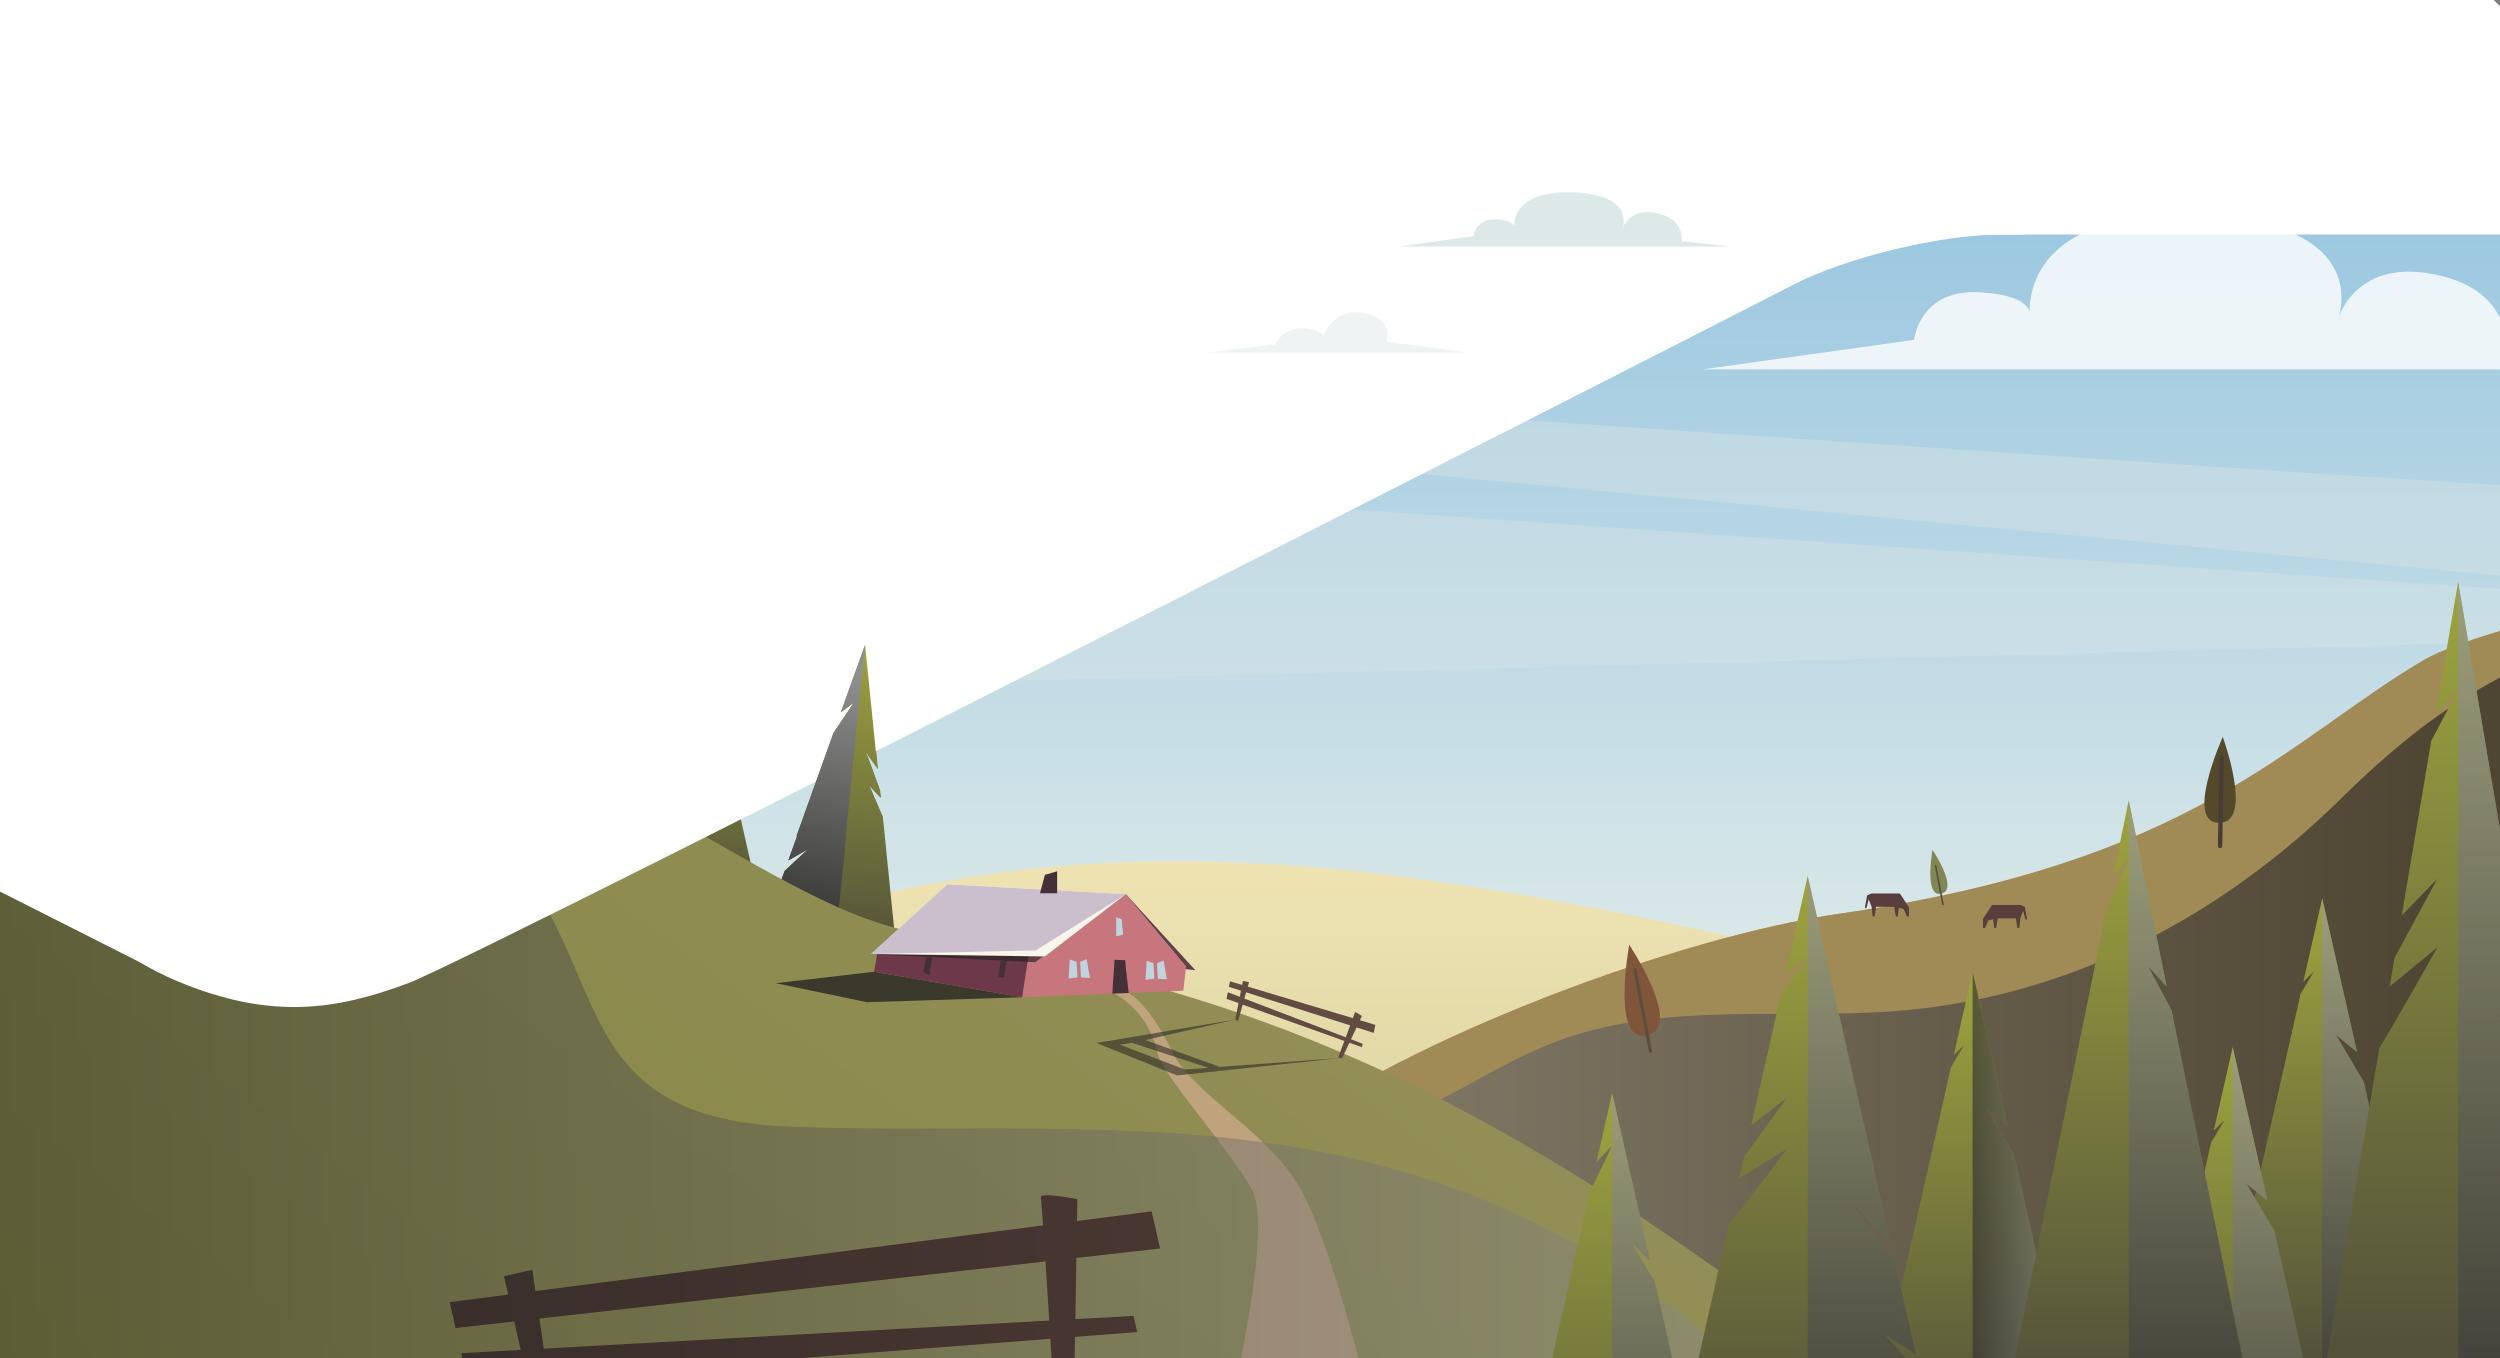<?xml version="1.0" encoding="utf-8"?>
<!-- Generator: Adobe Illustrator 26.5.0, SVG Export Plug-In . SVG Version: 6.00 Build 0)  -->
<svg version="1.1" id="Calque_1" xmlns="http://www.w3.org/2000/svg" xmlns:xlink="http://www.w3.org/1999/xlink" x="0px" y="0px"
	 viewBox="0 0 1920 1043.24" style="enable-background:new 0 0 1920 1043.24;" xml:space="preserve">
<rect x="0" y="0" width="1920" height="1043.24" fill="#808080" stroke="none"/>
<style type="text/css">
	
		.st0{clip-path:url(#SVGID_00000096740869615861537880000005909908865182409114_);fill-rule:evenodd;clip-rule:evenodd;fill:#FFFFFF;}
	.st1{clip-path:url(#SVGID_00000096740869615861537880000005909908865182409114_);}
	
		.st2{clip-path:url(#SVGID_00000018946252987638041630000018200848339383637668_);fill:url(#SVGID_00000171717596889657264040000000205443643556388249_);}
	.st3{opacity:0.25;clip-path:url(#SVGID_00000018946252987638041630000018200848339383637668_);}
	.st4{fill:url(#SVGID_00000170257555044502467260000013345481257972322237_);}
	.st5{opacity:0.37;fill:#FFFFFF;}
	.st6{opacity:0.44;clip-path:url(#SVGID_00000018946252987638041630000018200848339383637668_);fill:#D6E3E5;}
	
		.st7{clip-path:url(#SVGID_00000018946252987638041630000018200848339383637668_);fill:url(#SVGID_00000130622486127069215780000004605175638229582750_);}
	
		.st8{clip-path:url(#SVGID_00000018946252987638041630000018200848339383637668_);fill:url(#SVGID_00000089539524236017269770000011701686066190013105_);}
	
		.st9{clip-path:url(#SVGID_00000018946252987638041630000018200848339383637668_);fill:url(#SVGID_00000150782328509346330860000015087094572452164019_);}
	
		.st10{clip-path:url(#SVGID_00000018946252987638041630000018200848339383637668_);fill:url(#SVGID_00000102535470979683507200000009378905725413522347_);}
	
		.st11{clip-path:url(#SVGID_00000018946252987638041630000018200848339383637668_);fill:url(#SVGID_00000022533260887908942260000002464019427870028478_);}
	.st12{opacity:0.8;clip-path:url(#SVGID_00000018946252987638041630000018200848339383637668_);fill:#FFFFFF;}
	.st13{clip-path:url(#SVGID_00000018946252987638041630000018200848339383637668_);}
	.st14{fill:url(#SVGID_00000070838486709902366560000005403348012871664055_);}
	.st15{opacity:0.83;fill:#968350;}
	
		.st16{opacity:0.66;clip-path:url(#SVGID_00000018946252987638041630000018200848339383637668_);fill:url(#SVGID_00000077321001761564337160000004400538513404534409_);}
	.st17{clip-path:url(#SVGID_00000018946252987638041630000018200848339383637668_);fill:#583F3D;}
	.st18{clip-path:url(#SVGID_00000018946252987638041630000018200848339383637668_);fill:#808754;}
	.st19{fill:#80563A;}
	.st20{fill:#5C4E3D;}
	.st21{fill:#55492B;}
	.st22{fill:#473D34;}
	
		.st23{clip-path:url(#SVGID_00000018946252987638041630000018200848339383637668_);fill:url(#SVGID_00000097481021034064562290000008462549043423602364_);}
	.st24{opacity:0.78;clip-path:url(#SVGID_00000018946252987638041630000018200848339383637668_);fill:#232221;}
	.st25{clip-path:url(#SVGID_00000018946252987638041630000018200848339383637668_);fill:#624C41;}
	.st26{clip-path:url(#SVGID_00000018946252987638041630000018200848339383637668_);fill:#BEA37C;}
	.st27{clip-path:url(#SVGID_00000018946252987638041630000018200848339383637668_);fill:#5C404C;}
	.st28{clip-path:url(#SVGID_00000018946252987638041630000018200848339383637668_);fill:#6C384A;}
	.st29{clip-path:url(#SVGID_00000018946252987638041630000018200848339383637668_);fill:#C8767D;}
	.st30{clip-path:url(#SVGID_00000018946252987638041630000018200848339383637668_);fill:#BFD4DC;}
	.st31{clip-path:url(#SVGID_00000018946252987638041630000018200848339383637668_);fill:#453037;}
	
		.st32{opacity:0.65;clip-path:url(#SVGID_00000018946252987638041630000018200848339383637668_);fill:url(#SVGID_00000017481575376386826560000009896615290472506035_);}
	.st33{clip-path:url(#SVGID_00000018946252987638041630000018200848339383637668_);fill:#F8F5EB;}
	.st34{clip-path:url(#SVGID_00000018946252987638041630000018200848339383637668_);fill:#CBBFCE;}
	
		.st35{opacity:0.44;clip-path:url(#SVGID_00000018946252987638041630000018200848339383637668_);fill:url(#SVGID_00000093154974080588758210000013315802372216903090_);}
	
		.st36{clip-path:url(#SVGID_00000018946252987638041630000018200848339383637668_);fill:url(#SVGID_00000103242315550077347190000004580291752205422514_);}
	
		.st37{clip-path:url(#SVGID_00000018946252987638041630000018200848339383637668_);fill:url(#SVGID_00000146486460057921810390000003490284024456002980_);}
	
		.st38{clip-path:url(#SVGID_00000018946252987638041630000018200848339383637668_);fill:url(#SVGID_00000024001835344903164170000009756569571019013556_);}
	
		.st39{clip-path:url(#SVGID_00000018946252987638041630000018200848339383637668_);fill:url(#SVGID_00000155132199942557043490000003176633842800769964_);}
	
		.st40{clip-path:url(#SVGID_00000018946252987638041630000018200848339383637668_);fill:url(#SVGID_00000176746438211011986910000010224758908177647791_);}
	.st41{opacity:0.55;clip-path:url(#SVGID_00000018946252987638041630000018200848339383637668_);fill:#232221;}
	
		.st42{opacity:0.66;clip-path:url(#SVGID_00000018946252987638041630000018200848339383637668_);fill:url(#SVGID_00000080167957958219451050000012274206023706062217_);}
	
		.st43{opacity:0.66;clip-path:url(#SVGID_00000018946252987638041630000018200848339383637668_);fill:url(#SVGID_00000162338229939581798540000000792942648986154405_);}
	
		.st44{opacity:0.66;clip-path:url(#SVGID_00000018946252987638041630000018200848339383637668_);fill:url(#SVGID_00000013900273769910164430000004854114782919801217_);}
	
		.st45{opacity:0.66;clip-path:url(#SVGID_00000018946252987638041630000018200848339383637668_);fill:url(#SVGID_00000074415746124464508570000000697788065907979690_);}
	
		.st46{clip-path:url(#SVGID_00000018946252987638041630000018200848339383637668_);fill:url(#SVGID_00000116205292204834972740000013814662968082567835_);}
	
		.st47{opacity:0.66;clip-path:url(#SVGID_00000018946252987638041630000018200848339383637668_);fill:url(#SVGID_00000018209278720949147770000004084292276255747726_);}
	
		.st48{clip-path:url(#SVGID_00000018946252987638041630000018200848339383637668_);fill:url(#SVGID_00000122696538455991292600000018347841790256178833_);}
	
		.st49{opacity:0.66;clip-path:url(#SVGID_00000018946252987638041630000018200848339383637668_);fill:url(#SVGID_00000106121196093699126320000002409950676729501860_);}
	
		.st50{clip-path:url(#SVGID_00000018946252987638041630000018200848339383637668_);fill:url(#SVGID_00000043433602882135331840000013387538661295418786_);}
	
		.st51{opacity:0.66;clip-path:url(#SVGID_00000018946252987638041630000018200848339383637668_);fill:url(#SVGID_00000173858560279469360080000011081876662143660725_);}
	.st52{clip-path:url(#SVGID_00000096740869615861537880000005909908865182409114_);fill:#FFFFFF;}
	.st53{fill:#FFFFFF;}
	.st54{opacity:0.8;clip-path:url(#SVGID_00000096740869615861537880000005909908865182409114_);fill:#D4E2E2;}
	.st55{opacity:0.4;clip-path:url(#SVGID_00000096740869615861537880000005909908865182409114_);fill:#D4E2E2;}
	.st56{clip-path:url(#SVGID_00000096740869615861537880000005909908865182409114_);fill:#453037;}
	.st57{fill:url(#SVGID_00000162318223827295683910000017134238829224506263_);}
	.st58{fill:url(#SVGID_00000025430477333350879400000007157136127126102146_);}
</style>
<g>
	<defs>
		<polyline id="SVGID_1_" points="1920,5 1920,1043.24 0,1043.24 0,0 1915,0 		"/>
	</defs>
	<clipPath id="SVGID_00000114792326821764069510000009728386279622701203_">
		<use xlink:href="#SVGID_1_"  style="overflow:visible;"/>
	</clipPath>
	
		<rect style="clip-path:url(#SVGID_00000114792326821764069510000009728386279622701203_);fill-rule:evenodd;clip-rule:evenodd;fill:#FFFFFF;" width="1920" height="1043.24"/>
	<g style="clip-path:url(#SVGID_00000114792326821764069510000009728386279622701203_);">
		<g>
			<defs>
				
					<rect id="SVGID_00000002352199195670842050000012961536866757387161_" x="-28.75" y="-73.17" transform="matrix(-1 -1.224647e-16 1.224647e-16 -1 1898.755 1015.907)" width="1956.25" height="1162.26"/>
			</defs>
			<clipPath id="SVGID_00000148662680332556570600000007318741748917329551_">
				<use xlink:href="#SVGID_00000002352199195670842050000012961536866757387161_"  style="overflow:visible;"/>
			</clipPath>
			
				<linearGradient id="SVGID_00000015323674434563574590000009809754841695546297_" gradientUnits="userSpaceOnUse" x1="-7207.407" y1="135.583" x2="-7207.407" y2="856.301" gradientTransform="matrix(-1 0 0 1 -6070.326 0)">
				<stop  offset="0" style="stop-color:#8BBFDF"/>
				<stop  offset="1" style="stop-color:#EAF0E9"/>
			</linearGradient>
			
				<polygon style="clip-path:url(#SVGID_00000148662680332556570600000007318741748917329551_);fill:url(#SVGID_00000015323674434563574590000009809754841695546297_);" points="
				346.66,856.3 1927.5,856.3 1927.5,135.58 346.66,135.58 			"/>
			<g style="opacity:0.25;clip-path:url(#SVGID_00000148662680332556570600000007318741748917329551_);">
				
					<linearGradient id="SVGID_00000096037362244302014040000017305148734018118792_" gradientUnits="userSpaceOnUse" x1="-7394.266" y1="-25.299" x2="-7394.266" y2="1124.732" gradientTransform="matrix(-1 0 0 1 -6070.326 0)">
					<stop  offset="0.025" style="stop-color:#8BBCD0"/>
					<stop  offset="1" style="stop-color:#EAF0E9"/>
				</linearGradient>
				
					<rect x="508.57" y="-25.3" style="fill:url(#SVGID_00000096037362244302014040000017305148734018118792_);" width="1630.74" height="1150.03"/>
				<rect x="508.57" y="-25.3" class="st5" width="1630.74" height="1150.03"/>
			</g>
			<path style="opacity:0.44;clip-path:url(#SVGID_00000148662680332556570600000007318741748917329551_);fill:#D6E3E5;" d="
				M1941.31,373.57c-13.38,1.65-1599.3-107.61-1599.3-107.61v27.49L1927.5,442.76L1941.31,373.57z"/>
			
				<polygon style="opacity:0.44;clip-path:url(#SVGID_00000148662680332556570600000007318741748917329551_);fill:#D6E3E5;" points="
				350.2,343.78 1927.5,452.82 1927.5,493.25 350.2,533.79 			"/>
			
				<linearGradient id="SVGID_00000069395874708942473640000014777285083334603406_" gradientUnits="userSpaceOnUse" x1="-6976.891" y1="954.654" x2="-6976.891" y2="656.515" gradientTransform="matrix(-1 0 0 1 -6070.326 0)">
				<stop  offset="0" style="stop-color:#D9D2A0"/>
				<stop  offset="1" style="stop-color:#EFE3B2"/>
			</linearGradient>
			
				<path style="clip-path:url(#SVGID_00000148662680332556570600000007318741748917329551_);fill:url(#SVGID_00000069395874708942473640000014777285083334603406_);" d="
				M590.34,710.66c272.23-86.52,500.01-53.18,935.96,55.23c12.57,3.13-244.51,10.81-244.45,22.72
				c0.09,18.26-20.33,12.51-32.31,20.93c0,0-206.28,145.12-206.28,145.12c-252.28-31.61-504.56-63.27-756.88-94.58
				c6.89-62.2,13.78-124.39,20.67-186.59C313.35,616.68,555.78,721.64,590.34,710.66z"/>
			
				<linearGradient id="SVGID_00000132055382093429333240000005956603199255690888_" gradientUnits="userSpaceOnUse" x1="-6604.651" y1="-41.225" x2="-6604.651" y2="-300.335" gradientTransform="matrix(-0.993 -0.121 -0.121 0.993 -5927.545 -8.152)">
				<stop  offset="0" style="stop-color:#4A483A"/>
				<stop  offset="1" style="stop-color:#9EA43E"/>
			</linearGradient>
			
				<polygon style="clip-path:url(#SVGID_00000148662680332556570600000007318741748917329551_);fill:url(#SVGID_00000132055382093429333240000005956603199255690888_);" points="
				602.53,668.94 620.41,652.27 605.44,660.82 640.45,563.17 655.99,539.97 646.11,547.37 664.69,495.54 674.31,590.65 
				665.68,578.8 675.98,607.12 676.55,612.82 667.84,603.65 678.02,627.33 691.43,759.85 633.24,752.73 575.05,745.62 			"/>
			
				<linearGradient id="SVGID_00000145765163844843233090000011301384542750278058_" gradientUnits="userSpaceOnUse" x1="-6610.724" y1="709.843" x2="-6610.724" y2="502.985" gradientTransform="matrix(-1 0 0 1 -6070.326 0)">
				<stop  offset="0" style="stop-color:#4A483A"/>
				<stop  offset="1" style="stop-color:#9EA43E"/>
			</linearGradient>
			
				<polygon style="clip-path:url(#SVGID_00000148662680332556570600000007318741748917329551_);fill:url(#SVGID_00000145765163844843233090000011301384542750278058_);" points="
				507.94,646.42 520.5,631.48 509.46,639.7 527.74,558.93 537.81,539.03 530.7,545.86 540.4,502.99 557.24,577.42 549.25,568.87 
				560.15,590.32 561.16,594.78 553.37,588.35 563.73,606.13 587.2,709.84 540.4,709.84 493.59,709.84 			"/>
			
				<linearGradient id="SVGID_00000016783354442313378210000013573352980302839971_" gradientUnits="userSpaceOnUse" x1="-6729.069" y1="519.287" x2="-6677.102" y2="749.705" gradientTransform="matrix(-1 0 0 1 -6070.326 0)">
				<stop  offset="0" style="stop-color:#8E8F8E"/>
				<stop  offset="1" style="stop-color:#232221"/>
			</linearGradient>
			
				<polygon style="clip-path:url(#SVGID_00000148662680332556570600000007318741748917329551_);fill:url(#SVGID_00000016783354442313378210000013573352980302839971_);" points="
				602.53,668.94 620.41,652.27 605.44,660.82 640.45,563.17 655.99,539.97 646.11,547.37 664.69,495.54 638.6,753.39 
				633.24,752.73 575.05,745.62 			"/>
			
				<linearGradient id="SVGID_00000046299976910536075860000008195535702390416520_" gradientUnits="userSpaceOnUse" x1="-6587.321" y1="531.531" x2="-6587.321" y2="701.101" gradientTransform="matrix(-1 0 0 1 -6070.326 0)">
				<stop  offset="0" style="stop-color:#8E8F8E"/>
				<stop  offset="1" style="stop-color:#232221"/>
			</linearGradient>
			
				<polygon style="clip-path:url(#SVGID_00000148662680332556570600000007318741748917329551_);fill:url(#SVGID_00000046299976910536075860000008195535702390416520_);" points="
				493.59,709.84 507.94,646.42 520.5,631.48 509.46,639.7 527.74,558.93 537.81,539.03 530.7,545.86 540.4,502.99 540.4,709.84 			
				"/>
			<path style="opacity:0.8;clip-path:url(#SVGID_00000148662680332556570600000007318741748917329551_);fill:#FFFFFF;" d="
				M1307.64,283.69h725.33l-108.68-11.34c0,0,9.2-48.6-54.18-61.56c-63.38-12.96-75.27,36.45-75.27,36.45s33.16-76.95-108.2-81.81
				c-141.36-4.86-127.5,79.37-127.5,79.37s6.5-18.02-39.34-20.35c-45.83-2.33-49.79,36.55-49.79,36.55L1307.64,283.69z"/>
			<path style="opacity:0.8;clip-path:url(#SVGID_00000148662680332556570600000007318741748917329551_);fill:#FFFFFF;" d="
				M386.53,215.85h463.23l-143.75-19.64c0,0,16.14-41.9-40.36-51.07c-56.5-9.17-72.64,41.66-72.64,41.66s-2.02-14.17-38.34-14.17
				c-36.32,0-46.41,28.81-46.41,28.81L386.53,215.85z"/>
			<g style="clip-path:url(#SVGID_00000148662680332556570600000007318741748917329551_);">
				
					<linearGradient id="SVGID_00000035516291621851246140000016672779493141864601_" gradientUnits="userSpaceOnUse" x1="-7903.73" y1="1519.315" x2="-7191.711" y2="436.383" gradientTransform="matrix(-1 0 0 1 -6070.326 0)">
					<stop  offset="0" style="stop-color:#D1A977"/>
					<stop  offset="1" style="stop-color:#D9AD79"/>
				</linearGradient>
				<path style="fill:url(#SVGID_00000035516291621851246140000016672779493141864601_);" d="M756.85,923.62
					c0,0,90.36,17.45,180.1-19.21c8.01-3.28,19.47-24.01,25.97-30.38c11.85-11.62,4.16,8.87,17.72-1.26
					c101.79-76.08,307.8-153.19,432.91-171.21c270.92-38.99,342.47-132.16,447.36-194.35c25.49-15.11,115.34-41.91,115.33-27.39
					c-0.11,141.42-0.35,199.15-0.35,340.57c115.95,146.66,110.08,323.89,110.08,323.89l-110.08,5.67v25.63h-497.85l-633.77,32.63
					l2.16-32.63h-65.93L756.85,923.62z"/>
				<path class="st15" d="M756.85,923.62c0,0,90.36,17.45,180.1-19.21c8.01-3.28,19.47-24.01,25.97-30.38
					c11.85-11.62,4.16,8.87,17.72-1.26c101.79-76.08,307.8-153.19,432.91-171.21c270.92-38.99,342.47-132.16,447.36-194.35
					c25.49-15.11,115.34-41.91,115.33-27.39c-0.11,141.42-0.35,199.15-0.35,340.57c115.95,146.66,110.08,323.89,110.08,323.89
					l-110.08,5.67v25.63h-497.85l-633.77,32.63l2.16-32.63h-65.93L756.85,923.62z"/>
			</g>
			
				<linearGradient id="SVGID_00000018929666637602332500000000226838464920220827_" gradientUnits="userSpaceOnUse" x1="-6786.85" y1="897.439" x2="-7960.051" y2="897.439" gradientTransform="matrix(-1 0 0 1 -6070.326 0)">
				<stop  offset="0" style="stop-color:#8E8F8E"/>
				<stop  offset="0.986" style="stop-color:#232221"/>
			</linearGradient>
			
				<path style="opacity:0.66;clip-path:url(#SVGID_00000148662680332556570600000007318741748917329551_);fill:url(#SVGID_00000018929666637602332500000000226838464920220827_);" d="
				M956.81,1060.72c13.78-28.21,34.31-55.87,60.39-81.17c21.83-18.74,8.66-49.44,12.28-73.68c4.29-28.8,27.49-38.91,51.92-49.51
				c36.76-15.93,69.98-38.68,107.13-53.87c38.45-15.72,80.33-21.18,121.56-22.97c49.57-2.15,99.33,0.82,148.78-3.27
				c130.5-10.77,247.19-72.24,339.52-163.43c63.16-62.38,129.51-108.57,218.09-126.56l-1.82,168.53c-0.29,1.29-0.3,2.37,0,3.21
				v282.05c115.95,146.66,110.08,323.89,110.08,323.89l-110.08,5.67v25.63h-497.85l-260.09,13.39
				C1175.35,1271.37,911.32,1153.87,956.81,1060.72z"/>
			<polygon style="clip-path:url(#SVGID_00000148662680332556570600000007318741748917329551_);fill:#583F3D;" points="1551.63,695 
				1529.9,695 1522.93,705.67 1522.93,712.64 1524.57,712.64 1527.03,706.9 1530.72,705.94 1531.54,712.64 1533.04,712.64 
				1534.27,705.26 1548.21,705.26 1549.3,712.64 1550.81,712.64 1551.63,705.26 1553.82,699.52 1555.59,706.35 1556.82,705.94 
				1555.04,696.37 			"/>
			<polygon style="clip-path:url(#SVGID_00000148662680332556570600000007318741748917329551_);fill:#583F3D;" points="
				1437.39,686.18 1459.11,686.18 1466.08,696.85 1466.08,703.82 1464.45,703.82 1461.98,698.08 1458.29,697.12 1457.47,703.82 
				1455.97,703.82 1454.74,696.44 1440.8,696.44 1439.71,703.82 1438.2,703.82 1437.39,696.44 1435.2,690.7 1433.42,697.53 
				1432.19,697.12 1433.97,687.56 			"/>
			<path style="clip-path:url(#SVGID_00000148662680332556570600000007318741748917329551_);fill:#808754;" d="M1484.15,652.66
				c0,0,19.48,29.01,7.76,33.32C1477.09,691.44,1484.15,652.66,1484.15,652.66z"/>
			<g style="clip-path:url(#SVGID_00000148662680332556570600000007318741748917329551_);">
				<path class="st19" d="M1251.24,725.56c0,0,40.04,60.03,15.81,68.87C1236.41,805.61,1251.24,725.56,1251.24,725.56z"/>
				<g>
					<path class="st20" d="M1267.53,808.58c-0.61,0-1.15-0.43-1.26-1.05L1254.4,745c-0.13-0.7,0.32-1.37,1.02-1.51
						c0.74-0.13,1.38,0.33,1.51,1.02l11.86,62.53c0.13,0.7-0.32,1.37-1.02,1.51C1267.69,808.57,1267.61,808.58,1267.53,808.58z"/>
				</g>
			</g>
			<g style="clip-path:url(#SVGID_00000148662680332556570600000007318741748917329551_);">
				<path class="st20" d="M1492.15,695.18c-0.31,0-0.59-0.22-0.65-0.54l-5.62-29.64c-0.07-0.36,0.17-0.7,0.53-0.77
					c0.36-0.03,0.71,0.17,0.78,0.53l5.62,29.64c0.07,0.36-0.17,0.7-0.53,0.77C1492.23,695.17,1492.19,695.18,1492.15,695.18z"/>
			</g>
			<g style="clip-path:url(#SVGID_00000148662680332556570600000007318741748917329551_);">
				<path class="st21" d="M1707.09,565.91c0,0,23.01,63.22-0.9,65.87C1675.98,635.14,1707.09,565.91,1707.09,565.91z"/>
				<g>
					<path class="st22" d="M1705.02,651.35c-0.96-0.02-1.71-0.79-1.69-1.72l1.21-68.23c0.02-0.93,0.93-1.7,1.72-1.66
						c0.93,0.02,1.68,0.79,1.66,1.72l-1.21,68.23C1706.69,650.61,1705.94,651.35,1705.02,651.35z"/>
				</g>
			</g>
			
				<linearGradient id="SVGID_00000087399525337366245110000013174721215146519199_" gradientUnits="userSpaceOnUse" x1="-7016.556" y1="429.373" x2="-6367.408" y2="1316.217" gradientTransform="matrix(-1 0 0 1 -6070.326 0)">
				<stop  offset="0" style="stop-color:#96905D"/>
				<stop  offset="1" style="stop-color:#83863F"/>
			</linearGradient>
			
				<path style="clip-path:url(#SVGID_00000148662680332556570600000007318741748917329551_);fill:url(#SVGID_00000087399525337366245110000013174721215146519199_);" d="
				M-9.7,350.02c0,0,424.28,219.41,563.68,299.43c156.94,90.09,122.96,51.07,326.59,106.68
				c275.65,75.27,455.78,236.62,596.78,332.96H-38.62L-9.7,350.02z"/>
			
				<polygon style="opacity:0.78;clip-path:url(#SVGID_00000148662680332556570600000007318741748917329551_);fill:#232221;" points="
				785.05,765.89 665.74,769.68 595.8,755.09 671.22,746.33 			"/>
			<path style="clip-path:url(#SVGID_00000148662680332556570600000007318741748917329551_);fill:#624C41;" d="M943.8,757.91
				l0.86-4.28l9.3,2.79l0.61-3.05l4.68,0.94c0,0-0.38,1.35-0.96,3.41l80.7,24.21c0.9-2.47,1.5-4.12,1.54-4.33
				c0.2-1.01,5.38,2.69,5.38,2.69l-1.52,3.26l11.87,3.56l-1.23,6.15l-13.21-4.2l-4.26,9.12l8.96,3.42l-0.54,2.67l-9.66-3.45
				l-5.62,12.03l-3.01-0.61c0,0,2.21-5.88,4.79-12.8l-78.11-27.89c-1.81,6.42-3.45,12.25-3.51,12.54l-2.21-1.11l2.52-12.59
				l-9.2-3.29l1.01-5.06l9.16,3.49l0.94-4.71L943.8,757.91z M955.68,766.92l77.85,29.72c1.16-3.1,2.35-6.29,3.4-9.14l-79.89-25.39
				C956.61,763.62,956.15,765.24,955.68,766.92z"/>
			<path style="clip-path:url(#SVGID_00000148662680332556570600000007318741748917329551_);fill:#BEA37C;" d="M865.09,761.95
				c0,0,15.24,4.62,35.48,46.13c15.69,32.18,68.36,57.66,95.65,100.65c27.29,42.99,59.37,183.94,59.37,183.94l-113.94,1.37
				c0,0,37.51-148.46,19.77-180.53c-17.74-32.07-68.34-87.33-72.22-104.04c-5.7-24.58-19.57-39.74-35.36-47.22L865.09,761.95z"/>
			<polygon style="clip-path:url(#SVGID_00000148662680332556570600000007318741748917329551_);fill:#5C404C;" points="
				864.65,686.74 918.04,745.14 909.18,744.16 860.56,689.25 			"/>
			<polygon style="clip-path:url(#SVGID_00000148662680332556570600000007318741748917329551_);fill:#6C384A;" points="
				864.65,686.74 673.87,731.82 671.22,746.33 785.05,765.89 			"/>
			<polygon style="clip-path:url(#SVGID_00000148662680332556570600000007318741748917329551_);fill:#C8767D;" points="
				908.78,760.89 910.93,742.14 864.65,686.74 790.47,729.96 785.05,765.89 			"/>
			<polygon style="clip-path:url(#SVGID_00000148662680332556570600000007318741748917329551_);fill:#BFD4DC;" points="
				857.24,704.45 857.24,719.04 862.57,717.89 861.41,705.96 			"/>
			<polygon style="clip-path:url(#SVGID_00000148662680332556570600000007318741748917329551_);fill:#BFD4DC;" points="
				821.54,736.91 820.68,751.48 827.55,750.58 826.78,738.61 			"/>
			<polygon style="clip-path:url(#SVGID_00000148662680332556570600000007318741748917329551_);fill:#BFD4DC;" points="
				834.57,736.6 837.09,751.05 830.15,750.63 829.55,738.65 			"/>
			<polygon style="clip-path:url(#SVGID_00000148662680332556570600000007318741748917329551_);fill:#BFD4DC;" points="
				880.61,737.96 879.74,752.53 886.61,751.63 885.84,739.66 			"/>
			<polygon style="clip-path:url(#SVGID_00000148662680332556570600000007318741748917329551_);fill:#BFD4DC;" points="
				893.64,737.65 896.16,752.1 889.21,751.68 888.62,739.7 			"/>
			<path style="clip-path:url(#SVGID_00000148662680332556570600000007318741748917329551_);fill:#453037;" d="M854.24,763.09
				l1.78-25.97l8.12,0.32c0.37,6.11,2.69,24.89,2.72,25.14L854.24,763.09z"/>
			<polygon style="clip-path:url(#SVGID_00000148662680332556570600000007318741748917329551_);fill:#453037;" points="
				773.16,737.69 771.07,750.63 766.64,750.46 768.41,738.14 			"/>
			<polygon style="clip-path:url(#SVGID_00000148662680332556570600000007318741748917329551_);fill:#453037;" points="
				711.27,735.34 709.03,746.68 713.9,749.04 715.95,735.23 			"/>
			
				<linearGradient id="SVGID_00000080918924761283617900000015719561314793749940_" gradientUnits="userSpaceOnUse" x1="-6934.979" y1="712.872" x2="-6739.389" y2="712.872" gradientTransform="matrix(-1 0 0 1 -6070.326 0)">
				<stop  offset="0" style="stop-color:#232221"/>
				<stop  offset="0.986" style="stop-color:#232221"/>
			</linearGradient>
			
				<polygon style="opacity:0.65;clip-path:url(#SVGID_00000148662680332556570600000007318741748917329551_);fill:url(#SVGID_00000080918924761283617900000015719561314793749940_);" points="
				864.65,686.74 795.06,739 669.06,732.69 			"/>
			<polygon style="clip-path:url(#SVGID_00000148662680332556570600000007318741748917329551_);fill:#F8F5EB;" points="
				802.38,734.56 669.06,732.69 727.51,679.2 864.65,686.74 			"/>
			<polygon style="clip-path:url(#SVGID_00000148662680332556570600000007318741748917329551_);fill:#CBBFCE;" points="
				864.65,686.74 795.42,729.92 669.06,732.69 727.51,679.2 			"/>
			
				<linearGradient id="SVGID_00000176023084049522340610000014532727541638456243_" gradientUnits="userSpaceOnUse" x1="-7483.881" y1="834.755" x2="-5978.736" y2="834.755" gradientTransform="matrix(-1 0 0 1 -6070.326 0)">
				<stop  offset="0" style="stop-color:#8E8F8E"/>
				<stop  offset="0.986" style="stop-color:#232221"/>
			</linearGradient>
			
				<path style="opacity:0.44;clip-path:url(#SVGID_00000148662680332556570600000007318741748917329551_);fill:url(#SVGID_00000176023084049522340610000014532727541638456243_);" d="
				M-91.59,1124.4l88.78-579.28c0,0,275.11,43.84,277.71,43.09c236.21,74.06,107.03,268.1,330.37,277
				c248.07,9.89,504.45-41.17,752.37,203.41c39.93,37.82,27.6,8.57,55.92,55.78H-91.59z"/>
			
				<linearGradient id="SVGID_00000037665268469049671540000009184231252953407364_" gradientUnits="userSpaceOnUse" x1="-6961.27" y1="1018.038" x2="-6415.678" y2="1018.038" gradientTransform="matrix(-1 0 0 1 -6070.326 0)">
				<stop  offset="0" style="stop-color:#483631"/>
				<stop  offset="0.986" style="stop-color:#3A2F2B"/>
			</linearGradient>
			
				<path style="clip-path:url(#SVGID_00000148662680332556570600000007318741748917329551_);fill:url(#SVGID_00000037665268469049671540000009184231252953407364_);" d="
				M349.85,1019.93l-4.5-19.87l44.93-5.81l-3.2-14.15l21.73-4.92c0,0,0.94,6.47,2.37,16.36l389.89-50.44
				c-0.85-12.22-1.47-20.39-1.69-21.37c-1.05-4.66,28.02,1.22,28.02,1.22l-0.28,16.78l57.35-7.42l6.47,28.53l-64.29,7.26
				l-0.79,46.99l44.7-2.48l2.82,12.42l-47.75,3.69l-1.04,61.95l-13.97,3.17c0,0-1.78-29.27-3.93-63.65l-385.85,29.81
				c4.5,30.82,8.61,58.77,8.92,60.14l-11.54-0.51l-13.23-58.4l-45.45,3.51l-5.32-23.48l45.67-2.53l-4.95-21.87L349.85,1019.93z
				 M417.6,1035.73l388.22-21.53c-0.97-15.44-1.98-31.25-2.9-45.41l-388.68,43.88C415.3,1019.91,416.43,1027.67,417.6,1035.73z"/>
			
				<linearGradient id="SVGID_00000124847742997241105830000003303661677620647075_" gradientUnits="userSpaceOnUse" x1="-7458.641" y1="1168.17" x2="-7458.641" y2="672.761" gradientTransform="matrix(-1 0 0 1 -6070.326 0)">
				<stop  offset="0" style="stop-color:#4A483A"/>
				<stop  offset="1" style="stop-color:#9EA43E"/>
			</linearGradient>
			
				<path style="clip-path:url(#SVGID_00000148662680332556570600000007318741748917329551_);fill:url(#SVGID_00000124847742997241105830000003303661677620647075_);" d="
				M1474.98,1055.81l-27.65-31.15l24.06,15.31l-15.89-70.23l-36.44-49.27l33.11,34.56l-63.87-282.27l-17.1,75.55l17.1-13.47
				L1367.67,764L1345,864.19l27.33-21.07l-32.84,45.41l-3.69,16.33l36.53-22.36c0,0-27.13,36.4-44.52,57.67l-51.58,227.98h112.09
				h112.09L1474.98,1055.81z"/>
			
				<linearGradient id="SVGID_00000174602439769823806440000010254864177781959070_" gradientUnits="userSpaceOnUse" x1="-7853.781" y1="1087.444" x2="-7853.781" y2="689.882" gradientTransform="matrix(-1 0 0 1 -6070.326 0)">
				<stop  offset="0" style="stop-color:#4A483A"/>
				<stop  offset="1" style="stop-color:#9EA43E"/>
			</linearGradient>
			
				<polygon style="clip-path:url(#SVGID_00000148662680332556570600000007318741748917329551_);fill:url(#SVGID_00000174602439769823806440000010254864177781959070_);" points="
				1766.86,763.23 1777.06,746.13 1768.94,754.03 1783.45,689.88 1810.19,808.03 1794.1,794.9 1815.37,830.93 1873.41,1087.44 
				1783.45,1087.44 1693.5,1087.44 			"/>
			
				<linearGradient id="SVGID_00000077298768206603169260000016032568850975257241_" gradientUnits="userSpaceOnUse" x1="-7585.296" y1="1143.757" x2="-7585.296" y2="746.191" gradientTransform="matrix(-1 0 0 1 -6070.326 0)">
				<stop  offset="0" style="stop-color:#4A483A"/>
				<stop  offset="1" style="stop-color:#9EA43E"/>
			</linearGradient>
			
				<polygon style="clip-path:url(#SVGID_00000148662680332556570600000007318741748917329551_);fill:url(#SVGID_00000077298768206603169260000016032568850975257241_);" points="
				1498.38,819.53 1508.57,802.44 1500.46,810.34 1514.97,746.19 1541.7,864.34 1525.61,851.21 1546.88,887.24 1604.92,1143.76 
				1514.97,1143.76 1425.02,1143.76 			"/>
			
				<linearGradient id="SVGID_00000168076707768942227820000018130342589922405001_" gradientUnits="userSpaceOnUse" x1="-7308.446" y1="1289.502" x2="-7308.446" y2="839.532" gradientTransform="matrix(-1 0 0 1 -6070.326 0)">
				<stop  offset="0" style="stop-color:#4A483A"/>
				<stop  offset="1" style="stop-color:#9EA43E"/>
			</linearGradient>
			
				<polygon style="clip-path:url(#SVGID_00000148662680332556570600000007318741748917329551_);fill:url(#SVGID_00000168076707768942227820000018130342589922405001_);" points="
				1220.85,915.87 1238.12,879.86 1226.16,892.41 1238.12,839.53 1267.31,968.55 1252.89,954.35 1270.99,984.81 1339.93,1289.5 
				1238.12,1289.5 1136.31,1289.5 			"/>
			<path style="opacity:0.55;clip-path:url(#SVGID_00000148662680332556570600000007318741748917329551_);fill:#232221;" d="
				M948.64,783l-69.16,15.73l57.38,20.66l93.58-6.96l-126.39,13.51l-61.92-24.92L948.64,783z M910.03,821.39l18.01-1.34
				c0,0-58.61-19.13-58.61-19.13l-9.52,1.36L910.03,821.39z"/>
			
				<linearGradient id="SVGID_00000176737440334153671200000009641624109788160693_" gradientUnits="userSpaceOnUse" x1="-7514.686" y1="664.064" x2="-7514.686" y2="1154.155" gradientTransform="matrix(-1 0 0 1 -6070.326 0)">
				<stop  offset="0" style="stop-color:#989898"/>
				<stop  offset="0.986" style="stop-color:#343332"/>
			</linearGradient>
			
				<polygon style="opacity:0.66;clip-path:url(#SVGID_00000148662680332556570600000007318741748917329551_);fill:url(#SVGID_00000176737440334153671200000009641624109788160693_);" points="
				1452.18,955.03 1419.07,920.47 1455.51,969.73 1471.4,1039.97 1447.34,1024.66 1474.98,1055.81 1500.4,1168.17 1388.32,1168.17 
				1388.32,672.76 			"/>
			
				<linearGradient id="SVGID_00000161593917229795292070000007250694646699534230_" gradientUnits="userSpaceOnUse" x1="-7359.352" y1="837.728" x2="-7359.352" y2="1276.63" gradientTransform="matrix(-1 0 0 1 -6070.326 0)">
				<stop  offset="0" style="stop-color:#989898"/>
				<stop  offset="0.986" style="stop-color:#343332"/>
			</linearGradient>
			
				<polygon style="opacity:0.66;clip-path:url(#SVGID_00000148662680332556570600000007318741748917329551_);fill:url(#SVGID_00000161593917229795292070000007250694646699534230_);" points="
				1238.12,879.86 1238.12,839.53 1267.31,968.55 1252.89,954.35 1270.99,984.81 1339.93,1289.5 1238.12,1289.5 1238.12,879.87 			
				"/>
			
				<linearGradient id="SVGID_00000102533179946719986610000011435089400850463362_" gradientUnits="userSpaceOnUse" x1="-7675.247" y1="944.974" x2="-7585.294" y2="944.974" gradientTransform="matrix(-1 0 0 1 -6070.326 0)">
				<stop  offset="0" style="stop-color:#989898"/>
				<stop  offset="0.986" style="stop-color:#343332"/>
			</linearGradient>
			
				<polygon style="opacity:0.66;clip-path:url(#SVGID_00000148662680332556570600000007318741748917329551_);fill:url(#SVGID_00000102533179946719986610000011435089400850463362_);" points="
				1541.7,864.34 1525.61,851.21 1546.88,887.24 1604.92,1143.76 1514.97,1143.76 1514.97,746.19 			"/>
			
				<linearGradient id="SVGID_00000151535517720084643370000017103666822031224720_" gradientUnits="userSpaceOnUse" x1="-7898.756" y1="700.747" x2="-7898.756" y2="1090.925" gradientTransform="matrix(-1 0 0 1 -6070.326 0)">
				<stop  offset="0" style="stop-color:#989898"/>
				<stop  offset="1" style="stop-color:#343332"/>
			</linearGradient>
			
				<polygon style="opacity:0.66;clip-path:url(#SVGID_00000148662680332556570600000007318741748917329551_);fill:url(#SVGID_00000151535517720084643370000017103666822031224720_);" points="
				1810.19,808.03 1794.1,794.9 1815.37,830.93 1873.41,1087.44 1783.45,1087.44 1783.45,689.88 			"/>
			
				<linearGradient id="SVGID_00000180329190335083512070000013223197544584002213_" gradientUnits="userSpaceOnUse" x1="-7785.04" y1="1201.695" x2="-7785.04" y2="804.134" gradientTransform="matrix(-1 0 0 1 -6070.326 0)">
				<stop  offset="0" style="stop-color:#4A483A"/>
				<stop  offset="1" style="stop-color:#9EA43E"/>
			</linearGradient>
			
				<polygon style="clip-path:url(#SVGID_00000148662680332556570600000007318741748917329551_);fill:url(#SVGID_00000180329190335083512070000013223197544584002213_);" points="
				1698.12,877.48 1708.32,860.38 1700.2,868.28 1714.71,804.13 1741.44,922.28 1725.35,909.15 1746.62,945.18 1804.67,1201.69 
				1714.71,1201.69 1624.76,1201.69 			"/>
			
				<linearGradient id="SVGID_00000011736465310995715370000008214119842591574184_" gradientUnits="userSpaceOnUse" x1="-7830.015" y1="814.998" x2="-7830.015" y2="1205.176" gradientTransform="matrix(-1 0 0 1 -6070.326 0)">
				<stop  offset="0" style="stop-color:#989898"/>
				<stop  offset="1" style="stop-color:#343332"/>
			</linearGradient>
			
				<polygon style="opacity:0.66;clip-path:url(#SVGID_00000148662680332556570600000007318741748917329551_);fill:url(#SVGID_00000011736465310995715370000008214119842591574184_);" points="
				1741.44,922.28 1725.35,909.15 1746.62,945.18 1804.67,1201.69 1714.71,1201.69 1714.71,804.13 			"/>
			
				<linearGradient id="SVGID_00000181063897499379297080000012006024770452776891_" gradientUnits="userSpaceOnUse" x1="-7958.158" y1="1110.116" x2="-7958.158" y2="446.863" gradientTransform="matrix(-1 0 0 1 -6070.326 0)">
				<stop  offset="0" style="stop-color:#4A483A"/>
				<stop  offset="1" style="stop-color:#9EA43E"/>
			</linearGradient>
			
				<path style="clip-path:url(#SVGID_00000148662680332556570600000007318741748917329551_);fill:url(#SVGID_00000181063897499379297080000012006024770452776891_);" d="
				M1974.5,959.68l-27.65-41.7l24.06,20.5l-15.89-94.03l-36.44-65.96l33.11,46.28l-63.87-377.9l-17.09,101.14l17.09-18.03
				l-20.64,39.03l-22.67,134.14l27.33-28.21l-32.84,60.8l-3.7,21.87l36.53-29.93c0,0-27.13,48.73-44.52,77.22l-51.58,305.22h112.09
				h112.09L1974.5,959.68z"/>
			
				<linearGradient id="SVGID_00000018227706537769139720000008291937634315734954_" gradientUnits="userSpaceOnUse" x1="-8014.201" y1="462.271" x2="-8014.201" y2="1107.586" gradientTransform="matrix(-1 0 0 1 -6070.326 0)">
				<stop  offset="0" style="stop-color:#989898"/>
				<stop  offset="1" style="stop-color:#343332"/>
			</linearGradient>
			
				<polygon style="opacity:0.66;clip-path:url(#SVGID_00000148662680332556570600000007318741748917329551_);fill:url(#SVGID_00000018227706537769139720000008291937634315734954_);" points="
				1887.83,446.86 1951.7,824.77 1918.59,778.49 1955.03,844.45 1970.91,938.48 1946.85,917.98 1974.5,959.68 1999.92,1110.12 
				1887.83,1110.12 			"/>
			
				<linearGradient id="SVGID_00000029741243245613121920000004260168348020379815_" gradientUnits="userSpaceOnUse" x1="-7705.162" y1="1113.925" x2="-7705.162" y2="614.545" gradientTransform="matrix(-1 0 0 1 -6070.326 0)">
				<stop  offset="0" style="stop-color:#4A483A"/>
				<stop  offset="1" style="stop-color:#9EA43E"/>
			</linearGradient>
			
				<polygon style="clip-path:url(#SVGID_00000148662680332556570600000007318741748917329551_);fill:url(#SVGID_00000029741243245613121920000004260168348020379815_);" points="
				1617.56,699.27 1634.84,659.31 1622.87,673.23 1634.84,614.55 1664.03,757.73 1649.6,741.97 1667.71,775.77 1736.65,1113.92 
				1634.84,1113.92 1533.03,1113.92 			"/>
			
				<linearGradient id="SVGID_00000088851006579907123160000016297486341989834679_" gradientUnits="userSpaceOnUse" x1="-7756.067" y1="628.192" x2="-7756.067" y2="1118.298" gradientTransform="matrix(-1 0 0 1 -6070.326 0)">
				<stop  offset="0" style="stop-color:#989898"/>
				<stop  offset="0.986" style="stop-color:#343332"/>
			</linearGradient>
			
				<polygon style="opacity:0.66;clip-path:url(#SVGID_00000148662680332556570600000007318741748917329551_);fill:url(#SVGID_00000088851006579907123160000016297486341989834679_);" points="
				1634.84,659.31 1634.84,614.55 1664.03,757.73 1649.6,741.97 1667.71,775.77 1736.65,1113.92 1634.84,1113.92 1634.84,659.31 			
				"/>
		</g>
	</g>
	<path style="clip-path:url(#SVGID_00000114792326821764069510000009728386279622701203_);fill:#FFFFFF;" d="M1495.48,0H0v684.73
		l106.79,53.98c9.34,5.56,19.06,10.48,29.09,14.7c72.55,30.5,123.2,22.03,177.79,1.61c54.59-20.42,1138.96-574.91,1138.96-574.91
		h102.57L1495.48,0z"/>
	<g style="clip-path:url(#SVGID_00000114792326821764069510000009728386279622701203_);">
		<rect x="1314.57" y="-10.18" class="st53" width="628.09" height="190.29"/>
	</g>
	<path style="clip-path:url(#SVGID_00000114792326821764069510000009728386279622701203_);fill:#FFFFFF;" d="M1486.8,76.18
		c-36.95-28.55-93.89-24.59-126.54,8.79l-218.28,223.21c-32.65,33.38-25.33,43.34,16.27,22.12L1377,218.7
		c41.6-21.22,113.58-38.58,159.97-38.58s54.11-23.36,17.16-51.91L1486.8,76.18z"/>
	<path style="opacity:0.8;clip-path:url(#SVGID_00000114792326821764069510000009728386279622701203_);fill:#D4E2E2;" d="
		M1074.6,189.32h254.96l-38.2-3.99c0,0,3.24-17.08-19.04-21.64c-22.28-4.56-26.46,12.81-26.46,12.81s11.66-27.05-38.03-28.76
		c-49.69-1.71-44.81,27.9-44.81,27.9s2.28-6.33-13.83-7.15c-16.11-0.82-17.5,12.85-17.5,12.85L1074.6,189.32z"/>
	<path style="opacity:0.4;clip-path:url(#SVGID_00000114792326821764069510000009728386279622701203_);fill:#D4E2E2;" d="
		M927.55,270.73h198.54l-61.61-8.42c0,0,6.92-17.96-17.3-21.89c-24.22-3.93-31.14,17.86-31.14,17.86s-0.86-6.07-16.43-6.07
		c-15.57,0-19.89,12.35-19.89,12.35L927.55,270.73z"/>
	<polygon style="clip-path:url(#SVGID_00000114792326821764069510000009728386279622701203_);fill:#453037;" points="811.88,686.02 
		798.7,686.02 802.49,671.9 811.88,669.14 	"/>
</g>
<g>
	
		<linearGradient id="SVGID_00000060747631089485128850000002969588664734413447_" gradientUnits="userSpaceOnUse" x1="-6603.365" y1="-41.49" x2="-6603.365" y2="-300.603" gradientTransform="matrix(-0.993 -0.121 -0.121 0.993 -5927.545 -8.152)">
		<stop  offset="0" style="stop-color:#4A483A"/>
		<stop  offset="1" style="stop-color:#9EA43E"/>
	</linearGradient>
	<polygon style="fill:url(#SVGID_00000060747631089485128850000002969588664734413447_);" points="611.72,642.1 679.22,642.1 
		677.7,627.02 667.52,603.34 676.23,612.51 675.66,606.81 665.36,578.49 673.99,590.34 664.37,495.23 645.79,547.06 655.66,539.66 
		640.12,562.87 	"/>
	
		<linearGradient id="SVGID_00000036933624917636027180000016662213585566610865_" gradientUnits="userSpaceOnUse" x1="-6728.708" y1="518.97" x2="-6676.741" y2="749.391" gradientTransform="matrix(-1 0 0 1 -6070.326 0)">
		<stop  offset="0" style="stop-color:#8E8F8E"/>
		<stop  offset="1" style="stop-color:#232221"/>
	</linearGradient>
	<polygon style="fill:url(#SVGID_00000036933624917636027180000016662213585566610865_);" points="611.72,642.1 649.51,642.1 
		664.37,495.23 645.79,547.06 655.66,539.66 640.12,562.87 	"/>
</g>
</svg>
